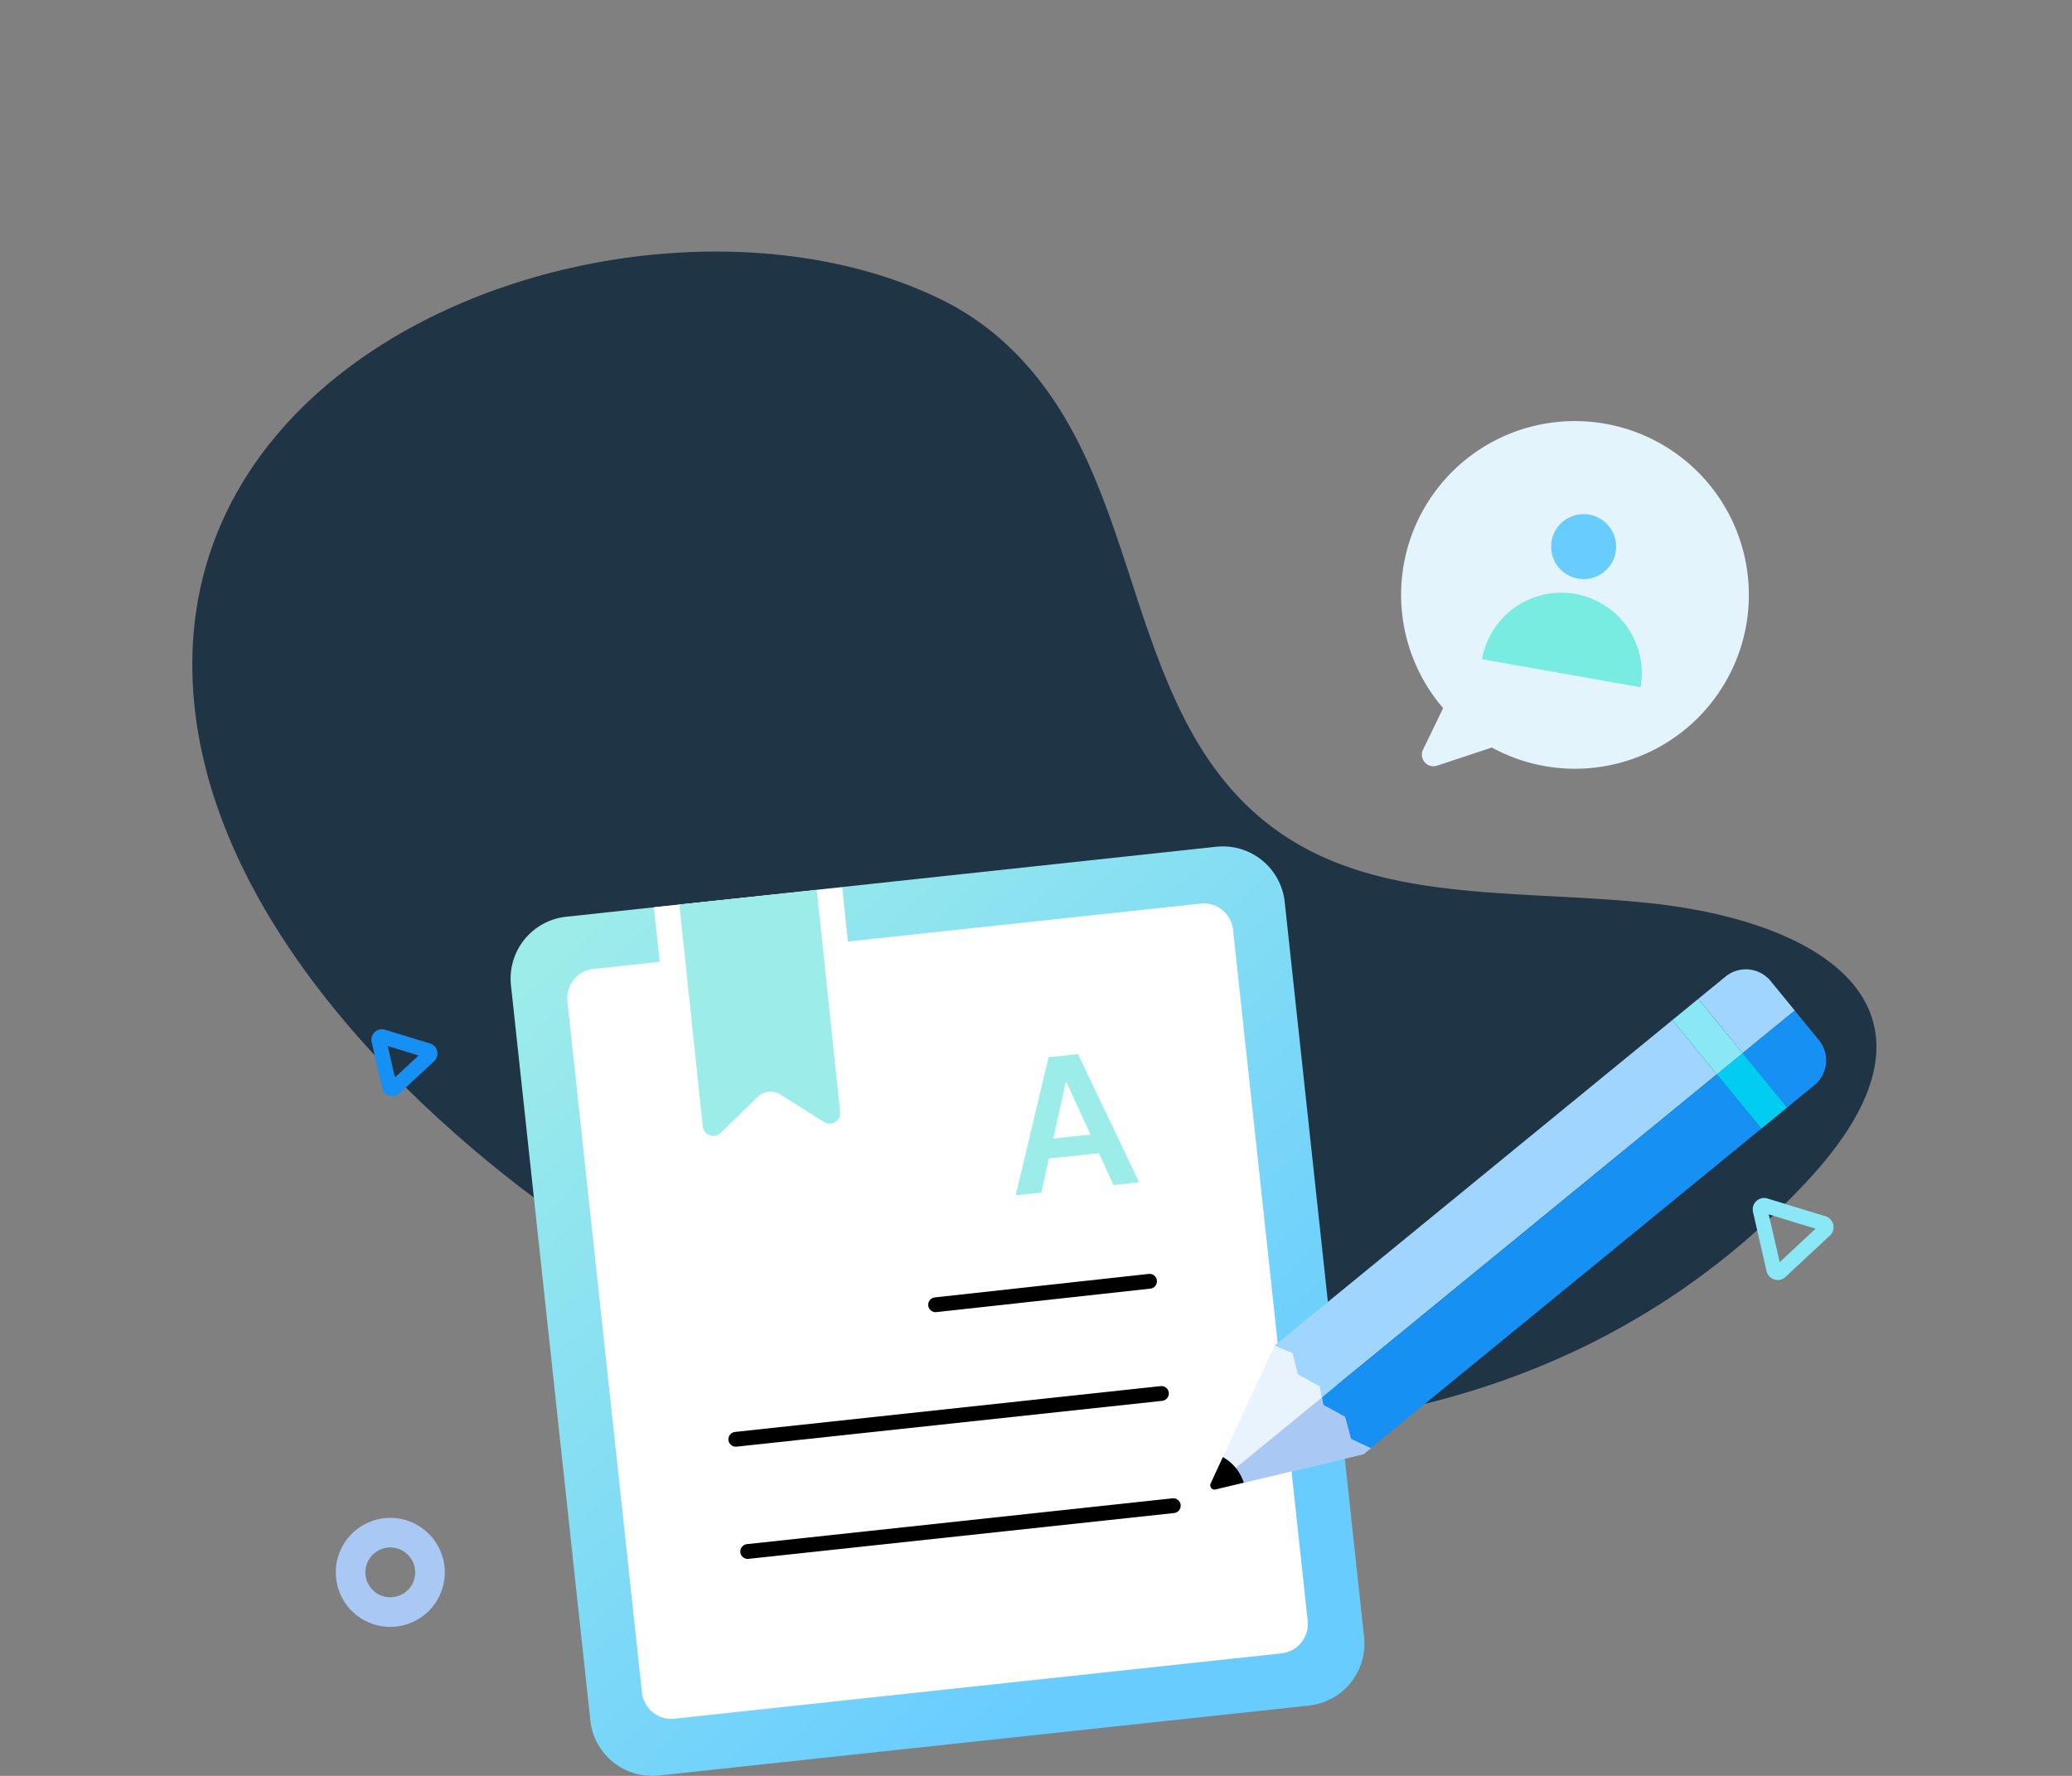 <svg xmlns="http://www.w3.org/2000/svg" xmlns:xlink="http://www.w3.org/1999/xlink" width="140" height="120" viewBox="0 0 140 120">
  <rect x="0" y="0" width="140" height="120" fill="#808080" stroke="none"/>
  <defs>
    <clipPath id="clip-path">
      <rect id="사각형_3342" data-name="사각형 3342" width="140" height="120" transform="translate(1153 3587)" fill="#fff" stroke="#707070" stroke-width="1"/>
    </clipPath>
    <clipPath id="clip-path-2">
      <path id="패스_6290" data-name="패스 6290" d="M48.367,0,4.175.094A4.2,4.2,0,0,0,0,4.286L.121,54.256A4.194,4.194,0,0,0,4.314,58.43L48.5,58.337a4.2,4.2,0,0,0,4.175-4.192l-.12-49.969A4.2,4.2,0,0,0,48.375,0h-.009" fill="none"/>
    </clipPath>
    <linearGradient id="linear-gradient" x1="0.442" y1="0.986" x2="0.571" y2="0.062" gradientUnits="objectBoundingBox">
      <stop offset="0" stop-color="#68ccff"/>
      <stop offset="0.193" stop-color="#68ccff"/>
      <stop offset="1" stop-color="#9cece9"/>
    </linearGradient>
    <clipPath id="clip-path-3">
      <path id="패스_6292" data-name="패스 6292" d="M4.147,1.848h.075l1.23,3.647H2.922ZM3.185,0,0,9.041H1.736l.749-2.235h3.4l.755,2.235H8.38L5.182,0Z" fill="none"/>
    </clipPath>
    <linearGradient id="linear-gradient-2" x1="-8.884" y1="6.028" x2="-8.756" y2="6.028" gradientUnits="objectBoundingBox">
      <stop offset="0" stop-color="#68ccff"/>
      <stop offset="1" stop-color="#9cece9"/>
    </linearGradient>
    <clipPath id="clip-path-4">
      <path id="패스_6294" data-name="패스 6294" d="M4.667,0H0V15.068a.717.717,0,0,0,1.159.563l2.753-2.167a1.218,1.218,0,0,1,1.508,0l2.753,2.167a.716.716,0,0,0,1.158-.563V0Z" fill="none"/>
    </clipPath>
    <linearGradient id="linear-gradient-3" x1="-5.336" y1="4.12" x2="-5.23" y2="4.12" xlink:href="#linear-gradient-2"/>
    <clipPath id="clip-path-5">
      <rect id="사각형_3120" data-name="사각형 3120" width="23.499" height="24.55" fill="none"/>
    </clipPath>
  </defs>
  <g id="마스크_그룹_15" data-name="마스크 그룹 15" transform="translate(-1153 -3587)" clip-path="url(#clip-path)">
    <g id="그룹_6570" data-name="그룹 6570" transform="translate(26.784 25.5)">
      <g id="그룹_6569" data-name="그룹 6569" transform="translate(-106.784 -1915.501)">
        <path id="패스_6286" data-name="패스 6286" d="M50.539,3.211C32.391-5.623.447,4.2,0,27.405-.305,43.65,14.4,58.3,26.933,66.651c24.686,16.449,60.852,19.342,82.33-4.013C119.7,51.292,110.412,45.225,98.208,44c-11.924-1.2-23.993.8-30.808-11.731-4.53-8.329-4.983-18.8-12.081-25.7a18.318,18.318,0,0,0-4.78-3.358" transform="translate(1246 5494)" fill="#1f3444"/>
        <path id="패스_6287" data-name="패스 6287" d="M24.011,93.249a2.682,2.682,0,1,1-2.682-2.682A2.682,2.682,0,0,1,24.011,93.249Z" transform="translate(1238.042 5490)" fill="none" stroke="#aac8f4" stroke-miterlimit="10" stroke-width="2"/>
        <path id="패스_6288" data-name="패스 6288" d="M12.6,53.308a.212.212,0,0,1,.269-.25l1.519.465,1.52.466a.212.212,0,0,1,.083.358L14.823,55.43l-1.164,1.084a.212.212,0,0,1-.351-.108l-.356-1.549Z" transform="translate(1246 5494)" fill="none" stroke="#1690f2" stroke-miterlimit="10" stroke-width="1"/>
        <path id="패스_6289" data-name="패스 6289" d="M105.933,64.785a.273.273,0,0,1,.346-.322l1.958.6,1.959.6a.274.274,0,0,1,.106.462l-1.5,1.395-1.5,1.4a.273.273,0,0,1-.452-.138l-.459-2Z" transform="translate(1246 5494)" fill="none" stroke="#8ae7f6" stroke-miterlimit="10" stroke-width="1"/>
        <g id="그룹_6390" data-name="그룹 6390" transform="matrix(0.995, -0.105, 0.105, 0.995, 1267.072, 5539.294)">
          <g id="그룹_6375" data-name="그룹 6375" transform="translate(0 0)">
            <g id="그룹_6374" data-name="그룹 6374" transform="translate(0)" clip-path="url(#clip-path-2)">
              <rect id="사각형_3112" data-name="사각형 3112" width="78.584" height="78.566" transform="translate(-29.222 29.34) rotate(-45.12)" fill="url(#linear-gradient)"/>
            </g>
          </g>
          <path id="패스_6291" data-name="패스 6291" d="M43.344,50.931,2.1,51.017a1.992,1.992,0,0,1-1.99-1.982L0,2.077A1.991,1.991,0,0,1,1.981.086L43.221,0a1.993,1.993,0,0,1,1.991,1.982l.114,46.958a1.993,1.993,0,0,1-1.982,1.991" transform="translate(3.677 3.706)" fill="#fff"/>
          <line id="선_793" data-name="선 793" x1="28.908" y2="0.061" transform="translate(11.885 43.952)" fill="none" stroke="#000" stroke-linecap="round" stroke-miterlimit="10" stroke-width="1"/>
          <line id="선_794" data-name="선 794" x1="28.908" y2="0.061" transform="translate(11.883 36.332)" fill="none" stroke="#000" stroke-linecap="round" stroke-miterlimit="10" stroke-width="1"/>
          <line id="선_795" data-name="선 795" x1="14.536" y2="0.061" transform="translate(26.254 28.712)" fill="none" stroke="#000" stroke-linecap="round" stroke-miterlimit="10" stroke-width="1"/>
          <g id="그룹_6379" data-name="그룹 6379" transform="translate(32.413 12.947)">
            <g id="그룹_6378" data-name="그룹 6378" clip-path="url(#clip-path-3)">
              <rect id="사각형_3114" data-name="사각형 3114" width="8.38" height="9.041" transform="translate(0 0)" fill="url(#linear-gradient-2)"/>
            </g>
          </g>
          <path id="패스_6293" data-name="패스 6293" d="M6.4,0H0V15.067c0,.6.945.932,1.589.563l3.774-2.165a2.175,2.175,0,0,1,2.067,0L11.2,15.629c.644.37,1.589.035,1.589-.563V0Z" transform="translate(10.153 0.077)" fill="#fff"/>
          <g id="그룹_6383" data-name="그룹 6383" transform="translate(11.882 0.077)">
            <g id="그룹_6382" data-name="그룹 6382" clip-path="url(#clip-path-4)">
              <rect id="사각형_3116" data-name="사각형 3116" width="10.037" height="16.4" transform="translate(-0.714 0.032) rotate(-2.56)" fill="url(#linear-gradient-3)"/>
            </g>
          </g>
        </g>
        <g id="그룹_6389" data-name="그룹 6389" transform="translate(1314.772 5542.5)">
          <path id="패스_6295" data-name="패스 6295" d="M84.925,66.669,84.7,65.393l-1.475-.8h0l-.357-1.44-1.231-.5-4.321,9.323a.291.291,0,0,0,.331.4l9.995-2.39.491-.4L86.8,68.964h0l-.4-1.495Z" transform="translate(-77.289 -37.231)" fill="#e8f3fd"/>
          <path id="패스_6296" data-name="패스 6296" d="M108.516,40.659,81.638,62.652l1.231.5.357,1.44,1.475.8.135.768,26.682-21.833Z" transform="translate(-77.289 -37.231)" fill="#9fd5ff"/>
          <path id="패스_6297" data-name="패스 6297" d="M116.787,40.017l-1.628-1.99a2.169,2.169,0,0,0-3.053-.305l-1.842,1.506,3,3.669Z" transform="translate(-77.289 -37.231)" fill="#9fd5ff"/>
          <path id="패스_6298" data-name="패스 6298" d="M84.836,66.161l.089.508h0l1.475.8.4,1.495h0l1.331.624L114.521,48l-3-3.67Z" transform="translate(-77.289 -37.231)" fill="#1690f2"/>
          <path id="패스_6299" data-name="패스 6299" d="M113.267,42.9l3,3.669,1.842-1.506a2.17,2.17,0,0,0,.305-3.053l-1.629-1.99Z" transform="translate(-77.289 -37.231)" fill="#1690f2"/>
          <rect id="사각형_3117" data-name="사각형 3117" width="2.259" height="4.741" transform="translate(34.23 7.097) rotate(-39.29)" fill="#00cdf1"/>
          <rect id="사각형_3118" data-name="사각형 3118" width="2.259" height="4.741" transform="translate(31.227 3.428) rotate(-39.29)" fill="#8ae7f6"/>
          <path id="패스_6300" data-name="패스 6300" d="M86.8,68.963l-.4-1.495-1.475-.8h0l-.09-.508-7.48,6.121a.286.286,0,0,0,.293.1l9.994-2.389.492-.4Z" transform="translate(-77.289 -37.231)" fill="#aac8f4"/>
          <path id="패스_6301" data-name="패스 6301" d="M78.142,70.195l-.825,1.78a.291.291,0,0,0,.331.4l1.908-.457a3.048,3.048,0,0,0-1.414-1.728" transform="translate(-77.289 -37.231)"/>
        </g>
        <g id="그룹_6392" data-name="그룹 6392" transform="translate(1326 5503.935)">
          <g id="그룹_6388" data-name="그룹 6388" transform="translate(3.417 0) rotate(8)">
            <g id="그룹_6387" data-name="그룹 6387" clip-path="url(#clip-path-5)">
              <path id="패스_6302" data-name="패스 6302" d="M11.749,0A11.738,11.738,0,0,0,3.992,20.558l-.954,2.971a.781.781,0,0,0,1.09.939l3.493-1.729A11.745,11.745,0,1,0,11.749,0" transform="translate(0 0)" fill="#e3f4fc"/>
            </g>
          </g>
          <g id="그룹_6391" data-name="그룹 6391" transform="matrix(0.985, 0.174, -0.174, 0.985, 9.027, 6.896)">
            <path id="패스_6303" data-name="패스 6303" d="M4.386,2.193A2.193,2.193,0,1,1,2.193,0,2.193,2.193,0,0,1,4.386,2.193" transform="translate(3.245 0)" fill="#68ccff"/>
            <path id="패스_6304" data-name="패스 6304" d="M0,5.438a5.438,5.438,0,0,1,10.876,0Z" transform="translate(0 5.439)" fill="#79ece2"/>
          </g>
        </g>
      </g>
    </g>
  </g>
</svg>
